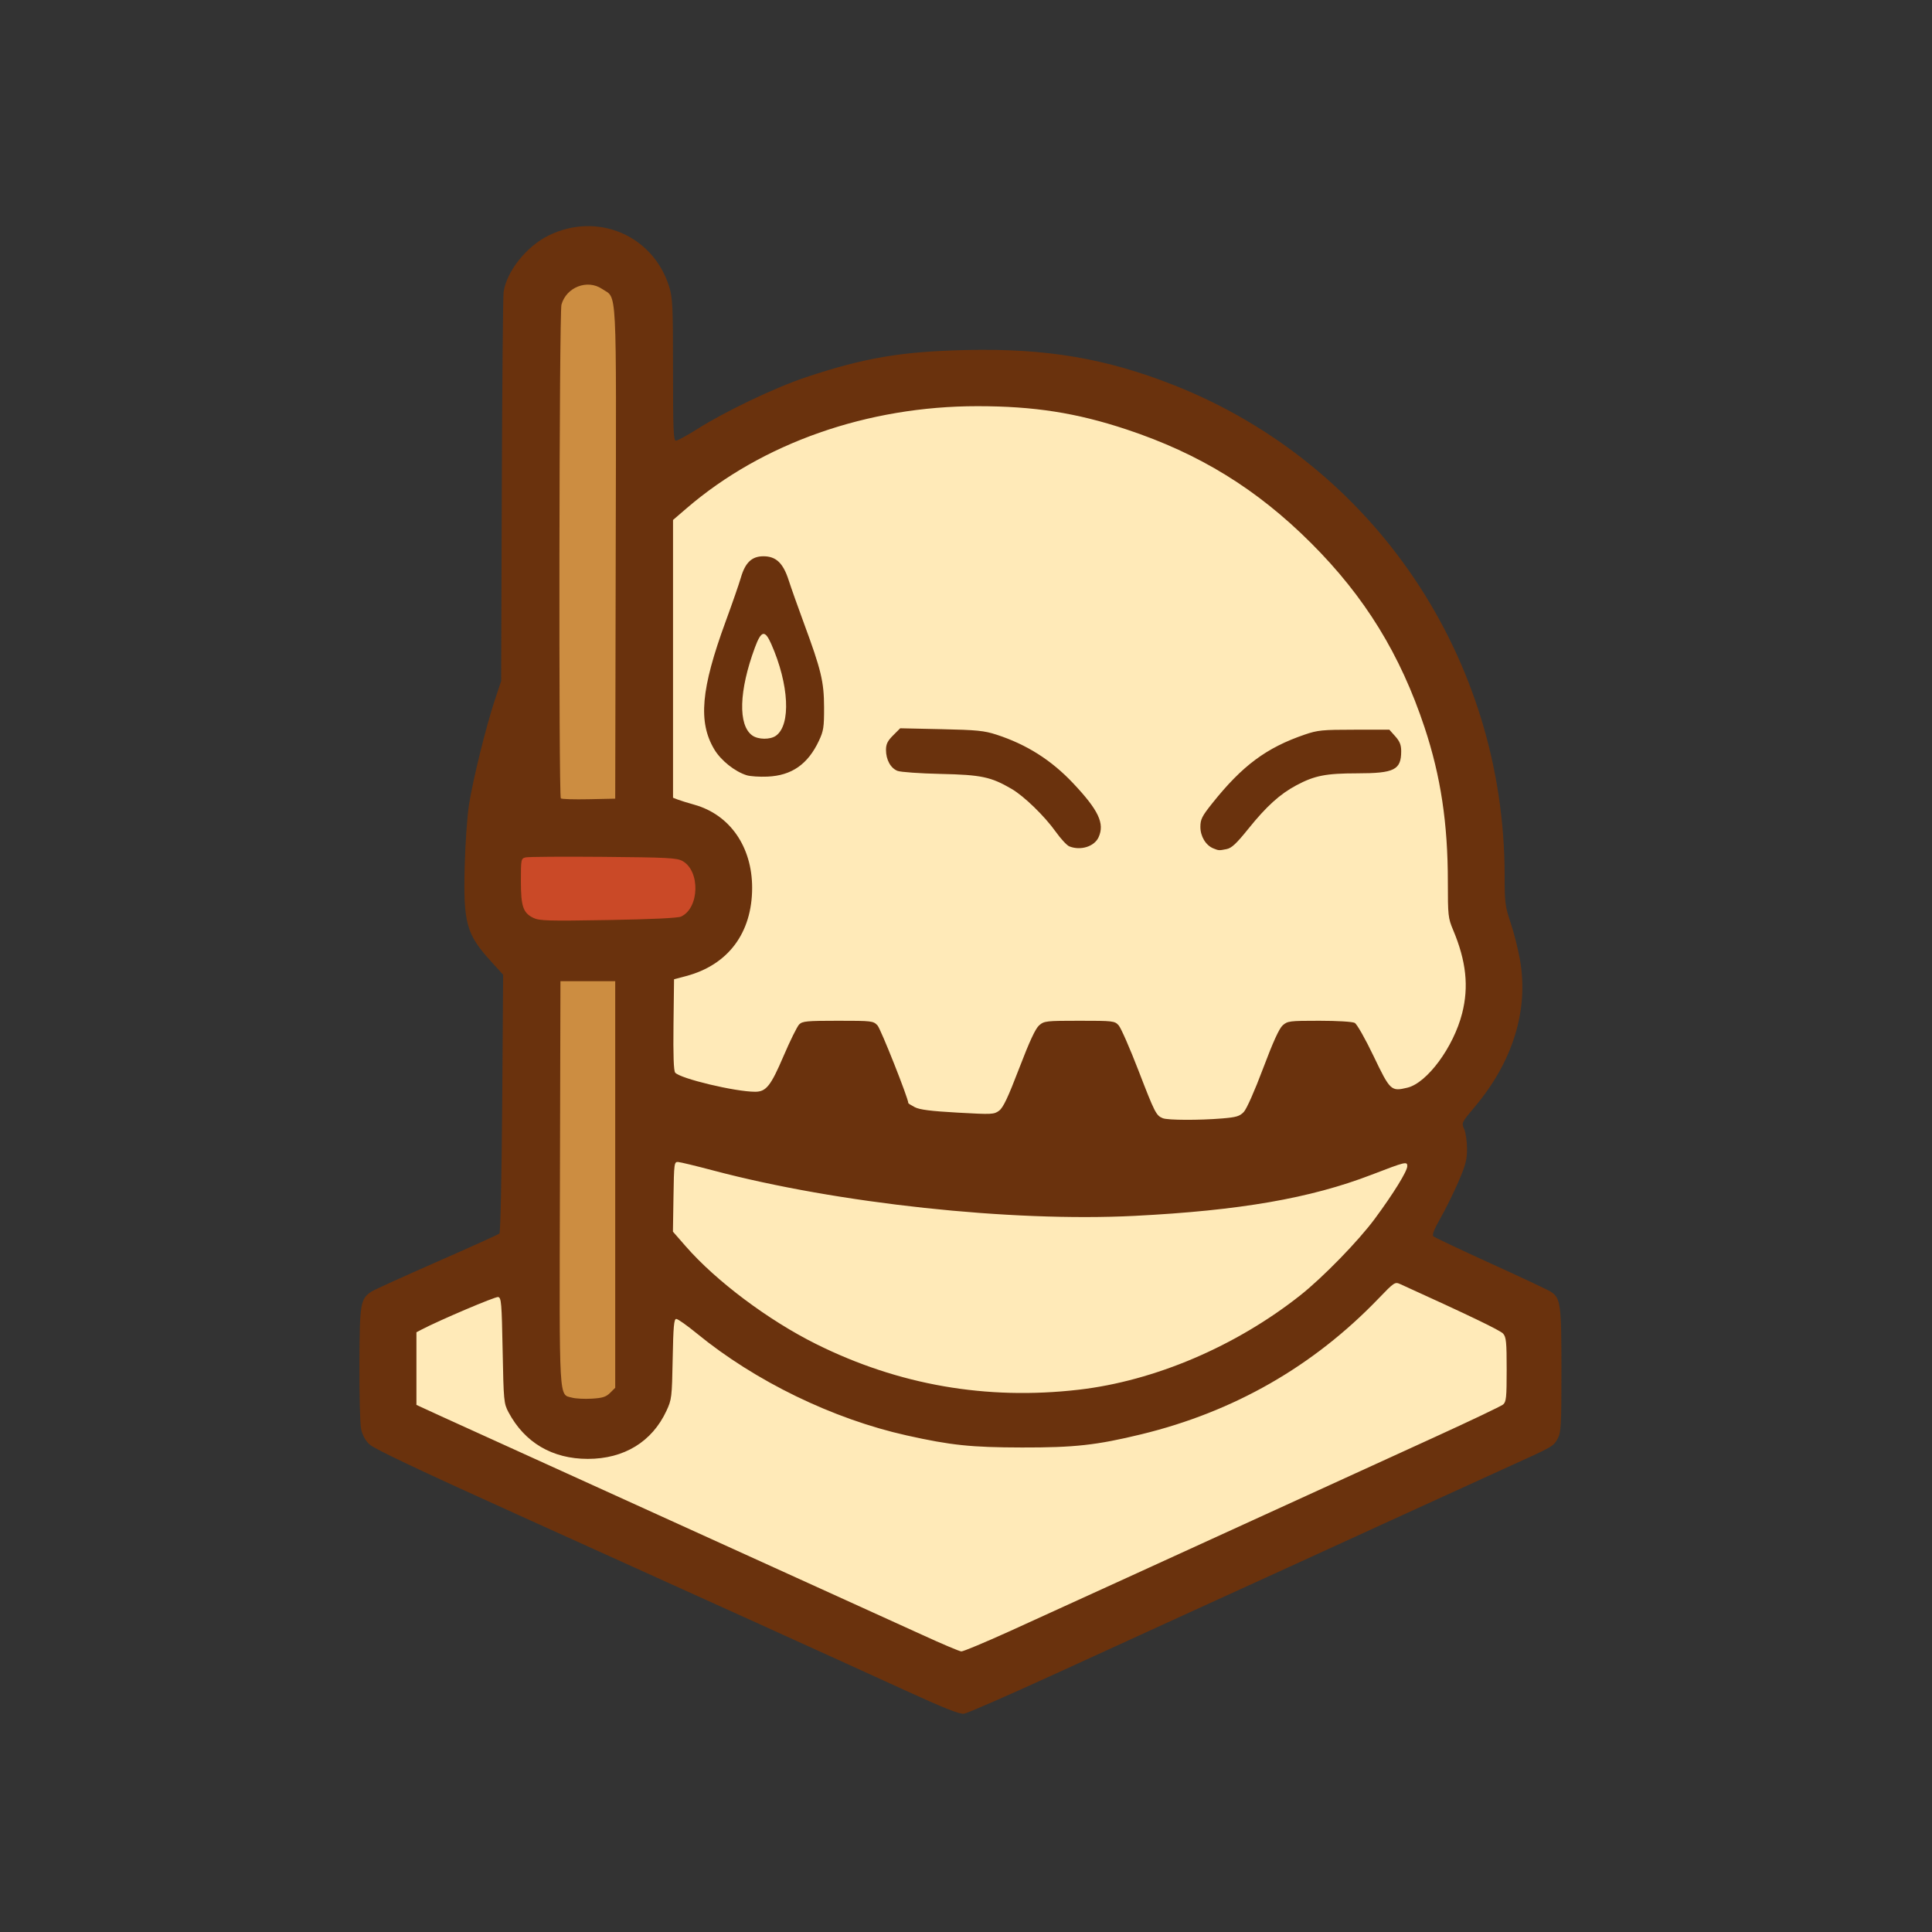 <?xml version="1.0" encoding="UTF-8" standalone="no"?>
<!-- Created with Inkscape (http://www.inkscape.org/) -->

<svg
   xmlns:dc="http://purl.org/dc/elements/1.1/"
   xmlns:cc="http://creativecommons.org/ns#"
   xmlns:rdf="http://www.w3.org/1999/02/22-rdf-syntax-ns#"
   xmlns:svg="http://www.w3.org/2000/svg"
   xmlns="http://www.w3.org/2000/svg"
   xmlns:sodipodi="http://sodipodi.sourceforge.net/DTD/sodipodi-0.dtd"
   xmlns:inkscape="http://www.inkscape.org/namespaces/inkscape"
   width="456"
   height="456"
   viewBox="0 0 120.65 120.65"
   version="1.1"
   id="svg5762"
   inkscape:version="0.92.5 (2060ec1f9f, 2020-04-08)"
   sodipodi:docname="appiconfg.svg">
  <rect x="0" y="0" width="120.65" height="120.65" fill="#333333" stroke="none"/>
  <defs
     id="defs5756" />
  <sodipodi:namedview
     id="base"
     pagecolor="#ffffff"
     bordercolor="#666666"
     borderopacity="1.0"
     inkscape:pageopacity="0.0"
     inkscape:pageshadow="2"
     inkscape:zoom="0.35"
     inkscape:cx="-121.42857"
     inkscape:cy="560"
     inkscape:document-units="mm"
     inkscape:current-layer="layer1"
     showgrid="false"
     units="px"
     inkscape:window-width="2560"
     inkscape:window-height="1369"
     inkscape:window-x="3632"
     inkscape:window-y="475"
     inkscape:window-maximized="1" />
  <g
     inkscape:label="Calque 1"
     inkscape:groupmode="layer"
     id="layer1"
     transform="translate(0,-176.35)">
    <g
       id="g4584"
       transform="matrix(0.095,0,0,0.095,170.036,159.802)">
      <ellipse
         ry="339.648"
         rx="323.494"
         cy="766.722"
         cx="-1130.205"
         id="path4570"
         style="fill:#ffeab8;fill-opacity:1;stroke:none;stroke-width:0.963;stroke-opacity:1" />
      <rect
         y="352.124"
         x="-1435.758"
         height="383.929"
         width="56.794"
         id="rect4544"
         style="fill:#cc8d41;fill-opacity:1;stroke:none;stroke-opacity:1" />
      <path
         inkscape:connector-curvature="0"
         id="path4576"
         d="m -1537.988,1038.198 143.121,-56.794 h 481.615 l 124.947,56.794 v 72.697 l -363.483,165.839 -386.201,-170.383 z"
         style="fill:#ffeab8;fill-opacity:1;stroke:none;stroke-width:1px;stroke-linecap:butt;stroke-linejoin:miter;stroke-opacity:1" />
      <rect
         y="795.046"
         x="-1433.758"
         height="322.936"
         width="56.794"
         id="rect4544-4"
         style="fill:#cc8d41;fill-opacity:1;stroke:none;stroke-width:0.917;stroke-opacity:1" />
      <rect
         y="715.607"
         x="-1453.932"
         height="86.327"
         width="127.219"
         id="rect4568"
         style="fill:#ca4927;fill-opacity:1;stroke:none;stroke-opacity:1" />
      <path
         style="fill:#6a320d;stroke:none;stroke-width:1.333"
         d="m -1196.108,1284.775 c -44.016,-20.137 -129.7,-58.989 -253.333,-114.867 -65.976,-29.819 -94.577,-43.387 -97.575,-46.288 -2.822,-2.73 -4.663,-6.167 -5.499,-10.265 -0.691,-3.388 -1.183,-22.66 -1.091,-42.827 0.179,-39.761 0.647,-42.53 7.998,-47.346 1.711,-1.121 21.048,-9.911 42.972,-19.533 21.924,-9.622 40.409,-17.988 41.079,-18.592 0.698,-0.629 1.479,-37.181 1.83,-85.606 l 0.612,-84.509 -8.258,-9.113 c -15.921,-17.568 -17.964,-24.993 -17.024,-61.863 0.39,-15.278 1.667,-33.49 2.883,-41.094 2.682,-16.776 11.214,-51.307 16.887,-68.344 l 4.218,-12.667 0.418,-125.333 c 0.23,-68.933 0.762,-127.629 1.183,-130.435 2.042,-13.616 15.044,-29.947 29.516,-37.071 32.08,-15.793 68.787,-0.233 79.325,33.627 2.276,7.313 2.526,12.725 2.526,54.664 0,39.581 0.287,46.548 1.916,46.548 1.054,0 7.204,-3.345 13.667,-7.433 18.812,-11.9 51.599,-27.546 71.797,-34.263 38.509,-12.806 62.553,-16.892 105.287,-17.892 52.408,-1.227 91.996,5.471 136.667,23.122 131.415,51.926 217.333,179.432 217.333,322.532 0,17.646 0.304,20.023 3.952,30.911 2.173,6.487 4.942,17.471 6.152,24.409 5.747,32.937 -4.658,66.713 -29.729,96.509 -8.73,10.375 -8.8,10.521 -6.972,14.626 1.016,2.28 1.858,8.046 1.872,12.813 0.021,7.306 -0.88,10.76 -5.739,22 -3.17,7.333 -8.467,18.049 -11.77,23.813 -4.012,6.999 -5.563,10.923 -4.671,11.815 0.735,0.735 17.696,8.77 37.692,17.857 19.996,9.087 37.799,17.466 39.563,18.622 6.473,4.241 6.983,8.006 6.983,51.538 0,36.163 -0.248,40.86 -2.37,44.816 -2.825,5.267 -2.979,5.357 -30.964,18.01 -12.1,5.471 -47.8,21.765 -79.333,36.209 -58.958,27.006 -77.321,35.398 -131.333,60.023 -17.233,7.857 -56.833,25.971 -88,40.254 -31.167,14.283 -58.467,26.222 -60.667,26.532 -3.027,0.427 -12.76,-3.444 -40,-15.906 z m 69.533,-38.103 c 16.023,-7.253 51.033,-23.217 77.8,-35.474 54.915,-25.148 136.948,-62.635 201.333,-92.005 23.833,-10.872 44.383,-20.662 45.667,-21.756 2.039,-1.738 2.333,-4.635 2.333,-22.968 0,-18.083 -0.322,-21.344 -2.333,-23.624 -1.896,-2.149 -22.169,-11.908 -67.438,-32.462 -3.702,-1.681 -3.972,-1.504 -14.667,9.605 -42.753,44.409 -94.982,74.271 -155.712,89.03 -29.449,7.157 -43.911,8.756 -78.517,8.684 -33.473,-0.07 -46.594,-1.445 -75.74,-7.937 -48.521,-10.808 -99.626,-35.64 -137.922,-67.016 -6.414,-5.255 -12.502,-9.555 -13.527,-9.555 -1.518,0 -1.958,4.901 -2.365,26.333 -0.481,25.318 -0.64,26.633 -4.119,34.117 -9.44,20.305 -27.852,31.55 -51.659,31.55 -23.328,0 -41.516,-10.697 -52.141,-30.667 -3.072,-5.774 -3.217,-7.308 -3.859,-40.65 -0.603,-31.348 -0.884,-34.692 -2.952,-35.089 -1.89,-0.362 -38.677,15.281 -50.382,21.425 l -3.333,1.75 v 23.873 23.873 l 18,8.267 c 9.9,4.547 79.5,36.17 154.667,70.274 75.167,34.104 147.167,66.821 160,72.704 12.833,5.883 24.323,10.744 25.533,10.802 1.21,0.058 15.31,-5.83 31.333,-13.083 z m -262.2,-156.899 3.333,-3.306 V 952.83 819.194 h -18 -18 l -0.34,132.387 c -0.376,146.509 -0.802,139 8.023,141.373 2.374,0.638 8.217,0.928 12.983,0.643 7.028,-0.42 9.297,-1.143 12,-3.824 z m 308,-2.053 c 49.88,-5.757 103.227,-28.485 145.671,-62.063 14.845,-11.744 38.169,-35.692 48.919,-50.228 12.297,-16.627 21.41,-31.381 21.41,-34.663 0,-3.245 -1.068,-2.988 -23.51,5.652 -40.189,15.472 -86.602,23.523 -155.823,27.03 -81.021,4.105 -195.147,-8.181 -276.667,-29.782 -11.367,-3.012 -21.867,-5.55 -23.333,-5.641 -2.557,-0.158 -2.682,0.783 -3.031,22.81 l -0.365,22.975 8.437,9.662 c 19.969,22.868 54.246,48.563 85.626,64.188 54.227,27.002 112.007,37.06 172.667,30.059 z m 94.323,-178.319 c 9.287,-0.772 11.483,-1.428 14.175,-4.227 1.864,-1.939 7.136,-13.819 12.711,-28.646 6.564,-17.459 10.574,-26.266 12.899,-28.333 3.191,-2.837 4.497,-3 24.054,-3 11.813,0 21.795,0.597 23.28,1.391 1.465,0.784 6.885,10.33 12.412,21.857 10.92,22.775 11.49,23.307 22.221,20.733 12.959,-3.109 30.293,-26.628 35.962,-48.795 4.507,-17.622 2.692,-34.448 -5.925,-54.919 -3.265,-7.756 -3.446,-9.422 -3.446,-31.614 0,-38.42 -4.678,-69.461 -15.286,-101.421 -15.964,-48.1 -39.286,-85.99 -74.642,-121.265 -35.606,-35.525 -73.361,-58.769 -121.305,-74.682 -32.902,-10.92 -60.883,-15.286 -97.979,-15.286 -72.279,0 -141.324,24.223 -191.121,67.051 l -9,7.74 v 91.299 91.3 l 3,1.17 c 1.65,0.644 6.631,2.19 11.069,3.436 23.284,6.537 37.931,27.608 37.931,54.568 0,29.634 -15.719,50.687 -43.333,58.038 l -8,2.13 -0.359,29.799 c -0.243,20.135 0.114,30.369 1.101,31.558 3.256,3.923 39.429,12.576 52.573,12.576 7.229,0 10.265,-3.817 18.672,-23.474 4.321,-10.103 8.941,-19.454 10.268,-20.781 2.141,-2.141 5.004,-2.412 25.513,-2.412 22.371,0 23.192,0.097 25.978,3.062 2.127,2.264 20.255,47.964 20.255,51.063 0,0.26 1.938,1.476 4.307,2.7 3.177,1.643 10.544,2.576 28.093,3.558 22.716,1.271 23.945,1.213 27.307,-1.297 2.669,-1.992 5.857,-8.73 13.181,-27.857 6.808,-17.78 10.684,-26.115 13.127,-28.229 3.307,-2.861 4.53,-3 26.493,-3 22.183,0 23.126,0.11 25.751,3 1.498,1.65 7.354,15 13.013,29.667 10.79,27.963 11.637,29.623 16.015,31.398 3.272,1.326 23.898,1.402 39.036,0.142 z m -5.806,-177.514 c -4.965,-2.006 -8.518,-7.896 -8.518,-14.119 0,-4.984 1.016,-7.008 7.771,-15.487 19.794,-24.845 35.623,-36.602 60.895,-45.233 8.431,-2.879 11.567,-3.187 32.441,-3.187 h 23.108 l 3.892,4.354 c 2.943,3.293 3.892,5.671 3.892,9.754 0,12.32 -4.433,14.553 -28.934,14.574 -20.601,0.018 -27.975,1.47 -39.991,7.874 -10.754,5.732 -19.674,13.815 -31.58,28.618 -7.821,9.724 -10.957,12.652 -14.261,13.312 -5.02,1.004 -5.106,0.999 -8.717,-0.46 z m -94.718,-1.352 c -1.577,-0.636 -5.579,-4.957 -8.893,-9.601 -7.382,-10.345 -20.813,-23.384 -29.014,-28.166 -13.574,-7.916 -19.899,-9.253 -46.56,-9.84 -13.567,-0.299 -26.345,-1.196 -28.396,-1.993 -4.558,-1.771 -7.604,-7.303 -7.604,-13.808 0,-3.784 1.038,-5.905 4.67,-9.536 l 4.67,-4.67 26.997,0.588 c 23.453,0.511 28.222,0.987 36.33,3.623 19.796,6.437 35.983,16.693 50.302,31.872 16.785,17.793 20.896,26.51 16.772,35.561 -2.798,6.141 -11.879,8.954 -19.274,5.971 z m -211.98,-46.714 c -7.842,-2.421 -16.989,-9.715 -21.352,-17.024 -10.734,-17.985 -8.796,-39.764 7.493,-84.162 4.284,-11.678 8.78,-24.64 9.991,-28.805 2.869,-9.868 7.216,-13.97 14.808,-13.97 8.274,0 12.958,4.434 16.582,15.696 1.588,4.934 6.103,17.671 10.032,28.304 11.361,30.741 13.212,38.467 13.255,55.333 0.034,13.049 -0.343,15.475 -3.416,22 -7.265,15.427 -17.887,22.817 -33.79,23.508 -5.183,0.225 -11.304,-0.171 -13.603,-0.881 z m 19.106,-25.958 c 10.069,-7.052 8.724,-33.788 -3.037,-60.381 -4.165,-9.418 -6.563,-8.887 -10.736,2.379 -10.523,28.407 -11.178,51.162 -1.664,57.826 3.884,2.721 11.677,2.81 15.436,0.176 z m -62.309,118.837 c 12.127,-5.563 12.711,-30.081 0.87,-36.565 -3.654,-2.001 -9.921,-2.324 -52.084,-2.686 -26.362,-0.226 -49.312,-0.065 -51,0.359 -2.971,0.746 -3.069,1.239 -3.069,15.478 0,16.785 1.431,20.995 8.264,24.313 3.873,1.881 9.774,2.046 49.069,1.373 28.769,-0.493 45.835,-1.301 47.95,-2.271 z m -42.949,-238.84 c 0.374,-180.361 1.067,-166.973 -9.001,-173.759 -9.66,-6.511 -23.473,-1.151 -26.668,10.35 -1.508,5.428 -1.906,323.058 -0.406,324.557 0.509,0.509 8.759,0.759 18.333,0.556 l 17.408,-0.37 z"
         id="path4530"
         inkscape:connector-curvature="0" />
    </g>
  </g>
</svg>
